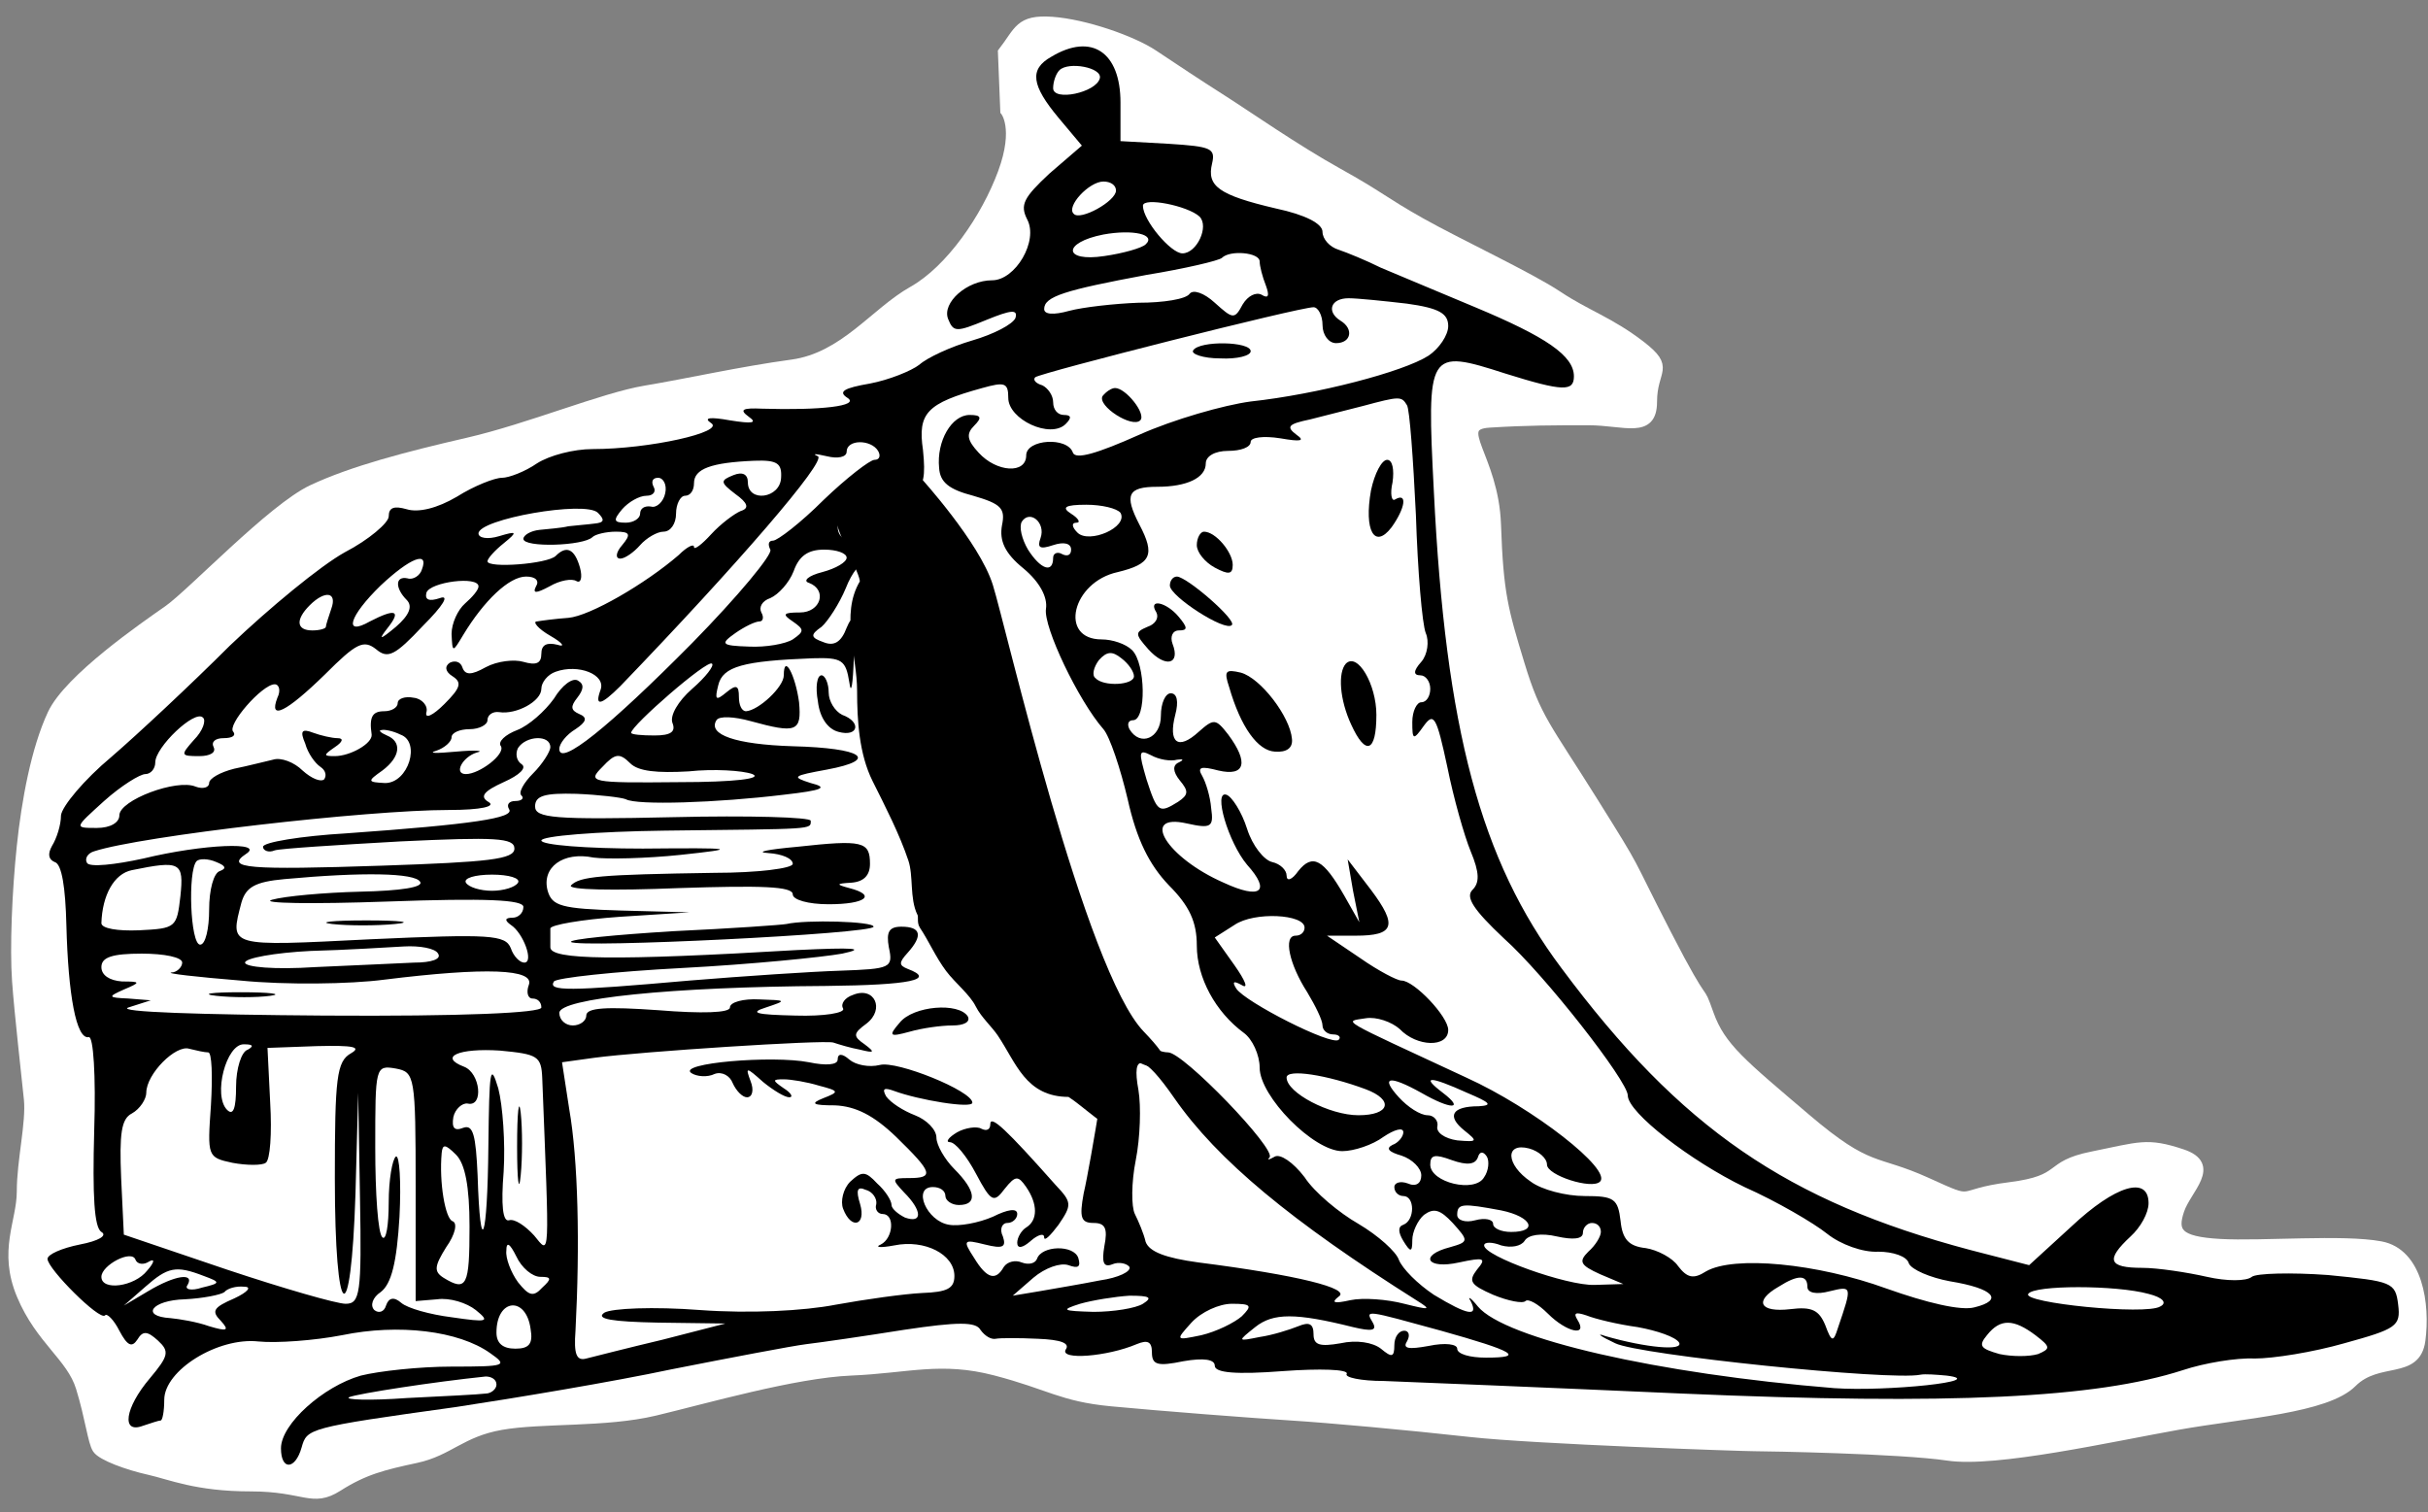 <?xml version="1.0" encoding="utf-8"?>
<svg viewBox="109.778 167.174 270.414 168.438" xmlns="http://www.w3.org/2000/svg">
  <rect x="109.778" y="167.174" width="270.414" height="168.438" fill="#808080" stroke="none"/>
  <path style="fill: rgb(255, 255, 255); stroke: rgb(255, 255, 255);" d="M 221.419 172.967 L 221.683 179.549 C 221.683 179.549 223.262 181.392 221.419 186.395 C 219.576 191.398 215.627 197.191 211.414 199.56 C 207.201 201.929 203.778 206.933 197.985 207.723 C 192.192 208.513 186.4 209.829 181.66 210.619 C 176.92 211.409 168.758 214.832 161.912 216.412 C 155.066 217.992 149.01 219.572 144.534 221.678 C 140.058 223.784 131.106 233.264 128.473 235.107 C 125.84 236.95 117.414 242.742 115.571 246.692 C 113.728 250.642 112.674 256.434 112.148 261.437 C 111.622 266.44 111.358 272.759 111.621 276.445 C 111.884 280.131 112.674 286.978 112.938 289.611 C 113.202 292.244 112.148 296.457 112.148 299.88 C 112.148 303.303 110.041 306.462 112.148 311.465 C 114.255 316.468 117.677 318.311 118.73 321.734 C 119.783 325.157 120.047 327.79 120.574 328.58 C 121.101 329.37 123.996 330.423 126.366 330.95 C 128.736 331.477 131.632 332.793 137.688 332.793 C 143.744 332.793 144.534 334.636 147.431 332.793 C 150.328 330.95 152.433 330.423 156.12 329.633 C 159.807 328.843 161.122 326.737 165.599 325.947 C 170.076 325.157 177.184 325.683 182.713 324.367 C 188.242 323.051 198.248 320.154 204.568 319.891 C 210.888 319.628 214.573 318.311 220.629 319.891 C 226.685 321.471 228.002 322.787 233.531 323.314 C 239.06 323.841 249.33 324.63 253.542 324.894 C 257.754 325.158 266.444 325.947 273.554 326.737 C 280.664 327.527 303.834 328.317 305.15 328.317 C 306.466 328.317 321.475 328.58 326.741 329.37 C 332.007 330.16 344.909 327.263 352.282 325.947 C 359.655 324.631 368.87 324.104 371.766 321.207 C 374.662 318.31 378.875 320.417 379.402 316.468 C 379.929 312.519 379.139 306.726 374.926 305.936 C 370.713 305.146 361.761 305.936 357.021 305.672 C 352.281 305.408 351.755 304.356 352.545 301.986 C 353.335 299.616 356.758 296.983 352.808 295.667 C 348.858 294.351 348.069 294.877 342.803 295.93 C 337.537 296.983 339.906 298.563 333.587 299.353 C 327.268 300.143 330.164 301.459 324.371 298.826 C 318.578 296.193 318.052 297.773 310.943 291.717 C 303.834 285.661 301.464 283.818 300.147 280.132 C 298.83 276.446 300.147 280.395 295.408 271.179 C 290.669 261.963 292.512 264.86 287.245 256.434 C 281.978 248.008 280.926 247.219 279.083 241.163 C 277.24 235.107 276.713 233.264 276.45 225.628 C 276.187 217.992 271.447 214.569 275.66 214.306 C 279.873 214.043 282.769 214.042 286.719 214.042 C 290.669 214.042 293.828 215.622 293.828 211.936 C 293.828 208.25 295.934 208.25 292.512 205.617 C 289.09 202.984 286.456 202.194 283.296 200.087 C 280.136 197.98 272.237 194.294 268.024 191.925 C 263.811 189.556 263.548 189.028 258.809 186.395 C 254.07 183.762 248.803 180.076 245.907 178.233 C 243.011 176.39 240.64 174.81 238.271 173.23 C 235.902 171.65 230.635 169.807 226.949 169.544 C 223.263 169.281 223.262 170.597 221.419 172.967 Z"/>
  <g transform="matrix(0.1, 0, 0, -0.1, 90.07, 346.394)" fill="#000000" stroke="none">
    <path d="M1368 1729 c-25 -14 -22 -32 8 -68 l26 -31 -36 -31 c-29 -27 -33 -35 -25 -51 13 -24 -13 -68 -39 -68 -28 0 -56 -25 -49 -43 6 -15 9 -15 43 -1 27 11 35 12 32 2 -3 -7 -24 -18 -48 -25 -24 -7 -50 -19 -59 -27 -9 -7 -34 -17 -55 -21 -29 -5 -36 -9 -25 -16 14 -9 -30 -14 -95 -12 -22 1 -26 -1 -15 -9 10 -7 4 -8 -21 -4 -22 4 -30 3 -21 -3 16 -10 -69 -29 -132 -29 -21 0 -48 -7 -62 -16 -13 -9 -31 -16 -39 -16 -8 0 -31 -9 -50 -21 -22 -13 -43 -18 -56 -14 -14 4 -20 2 -20 -8 0 -7 -22 -26 -49 -40 -27 -15 -84 -62 -128 -104 -43 -43 -103 -99 -132 -124 -30 -25 -55 -55 -56 -65 0 -11 -5 -26 -10 -34 -5 -9 -4 -15 3 -18 8 -2 12 -29 13 -70 2 -78 11 -128 25 -125 5 1 8 -42 6 -104 -2 -73 0 -108 8 -113 7 -4 -3 -10 -24 -14 -20 -4 -36 -11 -36 -16 0 -11 58 -69 64 -63 2 3 10 -5 16 -17 9 -17 14 -19 20 -10 6 10 11 10 23 -1 13 -12 12 -17 -9 -42 -28 -33 -32 -62 -8 -53 9 3 18 6 20 6 2 0 4 10 4 23 0 33 60 70 105 65 20 -2 62 1 93 7 63 13 130 5 165 -20 20 -14 18 -15 -43 -15 -36 0 -81 -5 -101 -10 -42 -12 -89 -54 -89 -81 0 -25 16 -24 23 1 6 21 6 22 172 45 66 10 174 28 240 42 66 13 134 26 150 28 17 2 65 9 109 16 60 9 80 9 85 0 5 -7 12 -11 17 -10 5 1 26 1 47 0 26 -1 36 -5 31 -12 -7 -12 46 -8 79 6 12 5 17 3 17 -9 0 -14 6 -16 35 -10 23 4 35 2 35 -5 0 -8 24 -10 76 -6 41 3 73 2 71 -3 -3 -4 16 -8 41 -8 26 -1 175 -7 332 -14 300 -13 462 -5 558 26 24 8 60 14 80 13 21 0 65 7 100 17 58 16 63 19 60 43 -3 25 -7 26 -78 33 -41 3 -80 2 -85 -2 -6 -5 -28 -5 -50 0 -22 5 -55 10 -72 10 -38 0 -41 9 -13 35 11 10 20 26 20 37 0 31 -37 20 -86 -26 l-47 -43 -66 17 c-203 54 -322 135 -455 314 -90 120 -129 266 -142 531 -8 157 -7 159 80 131 64 -20 76 -20 76 -3 0 23 -31 44 -110 77 -41 17 -88 37 -105 44 -16 8 -38 17 -47 20 -10 3 -18 12 -18 20 0 9 -19 19 -52 26 -64 15 -77 25 -71 50 4 17 -1 19 -48 22 l-54 3 0 43 c0 56 -32 78 -77 51z m54 -24 c-4 -16 -52 -26 -52 -11 0 7 3 16 7 20 10 10 48 3 45 -9z m18 -125 c0 -12 -40 -34 -47 -26 -9 8 17 36 33 36 8 0 14 -4 14 -10z m93 -29 c11 -11 -3 -41 -19 -41 -13 0 -44 37 -44 53 0 10 50 0 63 -12z m-60 -31 c-4 -4 -25 -10 -46 -13 -46 -7 -47 15 -1 24 33 6 59 0 47 -11z m127 -19 c0 -5 3 -17 7 -27 4 -11 3 -15 -5 -10 -6 3 -15 -1 -21 -11 -9 -17 -11 -16 -31 2 -12 11 -24 15 -28 10 -4 -6 -29 -10 -57 -10 -27 -1 -62 -5 -77 -9 -18 -5 -28 -4 -28 2 0 14 23 21 114 38 43 7 81 16 84 19 9 9 42 6 42 -4z m164 -47 c36 -5 46 -11 46 -25 0 -10 -10 -25 -22 -33 -28 -18 -124 -43 -198 -51 -30 -4 -86 -20 -124 -37 -47 -21 -71 -28 -74 -20 -6 18 -52 15 -52 -3 0 -21 -33 -19 -53 3 -13 14 -14 21 -5 30 9 9 8 12 -5 12 -20 0 -37 -29 -34 -59 1 -16 11 -24 38 -31 31 -9 36 -14 32 -33 -3 -17 3 -31 24 -48 18 -15 27 -32 25 -45 -3 -20 36 -102 64 -134 7 -8 19 -44 27 -78 10 -45 24 -73 46 -96 23 -23 31 -41 31 -67 0 -36 21 -74 52 -97 10 -7 18 -25 18 -39 0 -32 60 -93 92 -93 13 0 34 7 46 16 12 8 22 11 22 5 0 -5 -6 -12 -12 -14 -8 -4 -4 -8 10 -12 12 -4 22 -14 22 -22 0 -9 -6 -13 -15 -9 -8 3 -15 1 -15 -4 0 -6 5 -10 10 -10 13 0 13 -27 0 -32 -6 -2 -6 -8 0 -18 8 -13 10 -13 10 1 0 9 6 22 13 28 11 8 18 6 32 -9 18 -20 18 -21 -3 -27 -35 -9 -26 -25 10 -17 28 6 31 5 20 -8 -10 -13 -7 -17 18 -28 17 -7 33 -10 36 -7 3 3 14 -3 25 -14 21 -21 45 -26 33 -7 -5 8 -2 9 10 5 10 -4 35 -10 57 -13 22 -4 42 -11 46 -17 6 -10 -37 -6 -82 7 -11 4 -6 0 11 -8 26 -13 307 -42 340 -35 5 1 18 0 29 -1 49 -6 -67 -18 -125 -14 -197 16 -367 55 -397 91 -8 10 -12 12 -8 6 9 -18 -3 -16 -41 7 -18 12 -35 29 -39 39 -3 9 -23 27 -45 40 -21 12 -49 35 -60 52 -13 17 -27 26 -33 23 -7 -4 -9 -4 -6 -1 8 9 -96 117 -113 117 -8 0 -19 5 -26 12 -9 9 -12 9 -12 0 0 -6 -6 -9 -13 -6 -10 4 -17 -13 -25 -63 -6 -37 -14 -83 -18 -100 -5 -27 -3 -33 11 -33 13 0 16 -6 12 -26 -3 -18 -1 -24 9 -20 7 3 16 1 19 -3 2 -5 -12 -12 -33 -15 -20 -4 -50 -9 -67 -12 l-30 -5 23 20 c13 11 30 17 39 14 11 -4 14 -2 11 8 -5 15 -41 14 -46 -1 -2 -5 -9 -7 -17 -4 -7 3 -16 1 -20 -5 -9 -16 -19 -13 -33 10 -13 20 -12 21 12 15 20 -5 24 -3 20 9 -4 8 -1 15 5 15 6 0 11 5 11 10 0 7 -11 5 -27 -3 -16 -7 -38 -11 -49 -9 -25 4 -41 42 -18 42 8 0 14 -4 14 -10 0 -5 7 -10 15 -10 21 0 19 16 -5 40 -11 11 -20 27 -20 35 0 9 -11 20 -24 25 -13 5 -27 14 -32 21 -5 9 -2 10 9 6 27 -10 87 -20 87 -13 0 13 -84 47 -103 42 -12 -3 -27 0 -34 6 -8 7 -13 7 -13 0 0 -6 -13 -7 -32 -3 -41 8 -147 -1 -131 -12 6 -4 18 -5 26 -1 8 3 17 -2 20 -10 4 -9 11 -16 16 -16 6 0 8 8 4 18 -6 16 -5 16 14 -1 11 -9 24 -17 29 -17 5 0 2 5 -6 10 -13 9 -13 10 0 10 8 0 26 -3 39 -7 23 -6 23 -7 5 -14 -15 -6 -12 -8 13 -8 23 -1 43 -11 68 -35 41 -40 43 -46 14 -46 -19 0 -19 -1 -5 -16 20 -20 21 -35 1 -28 -8 4 -15 10 -15 14 0 5 -7 16 -16 24 -13 14 -17 14 -30 2 -8 -8 -11 -22 -8 -30 9 -24 26 -19 19 5 -5 16 -3 20 6 16 8 -2 13 -10 12 -16 -2 -6 2 -11 7 -11 14 0 12 -27 -2 -34 -7 -3 -1 -4 15 -1 34 7 67 -10 67 -34 0 -14 -8 -18 -36 -19 -20 -1 -63 -7 -96 -13 -36 -7 -96 -10 -151 -6 -52 4 -99 2 -107 -3 -10 -7 9 -10 60 -11 l75 -1 -70 -18 c-38 -9 -77 -19 -85 -21 -11 -3 -14 5 -12 31 5 96 3 190 -7 247 l-8 52 36 5 c53 7 254 20 266 17 6 -2 19 -6 30 -8 16 -4 17 -3 5 6 -13 9 -13 12 2 23 21 16 9 42 -15 32 -9 -3 -14 -10 -11 -15 3 -5 -21 -9 -53 -8 -44 1 -52 3 -33 9 24 8 23 8 -7 9 -18 1 -33 -3 -33 -9 0 -6 -31 -7 -80 -3 -57 4 -80 3 -80 -6 0 -6 -7 -11 -15 -11 -8 0 -15 6 -15 14 0 16 124 29 297 30 94 1 123 7 91 19 -10 4 -10 7 0 18 17 19 15 29 -7 29 -14 0 -17 -6 -14 -23 5 -23 2 -24 -54 -26 -32 -1 -107 -6 -168 -11 -136 -12 -158 -12 -151 -1 3 4 67 11 143 15 76 4 156 12 178 16 28 6 13 7 -50 4 -203 -12 -275 -11 -275 3 0 7 0 16 0 21 0 4 35 10 77 13 l78 5 -76 2 c-67 2 -77 5 -82 22 -7 26 17 44 51 37 15 -2 59 -1 97 3 65 7 63 8 -42 7 -63 0 -113 4 -113 9 0 5 61 10 137 11 168 2 163 1 163 11 0 4 -69 6 -153 4 -133 -3 -154 -1 -154 12 0 12 11 15 46 14 25 -1 50 -4 55 -6 12 -7 102 -4 176 5 44 5 50 8 30 13 -22 7 -20 8 18 15 59 11 40 24 -38 26 -64 2 -95 13 -85 29 3 5 20 4 38 -1 51 -14 57 -12 54 21 -4 30 -17 55 -17 30 0 -13 -28 -39 -42 -40 -5 0 -8 7 -8 16 0 13 -3 14 -14 5 -12 -10 -13 -8 -9 8 5 21 28 27 105 30 33 1 37 -2 41 -27 2 -15 4 -2 5 28 1 42 -1 50 -8 33 -6 -16 -14 -21 -26 -16 -14 5 -15 8 -2 17 7 6 20 26 27 43 7 18 17 30 22 27 5 -3 19 -2 30 1 17 6 19 9 8 16 -8 5 -17 3 -22 -4 -7 -9 -10 -9 -14 1 -2 6 -11 12 -19 12 -8 0 -14 7 -14 15 0 8 4 15 10 15 15 0 50 33 44 42 -3 4 0 8 5 8 6 0 11 -7 11 -15 0 -9 6 -12 15 -9 11 4 13 16 10 45 -6 41 4 52 66 69 25 7 29 6 29 -11 0 -24 47 -46 64 -29 7 7 6 10 -2 10 -7 0 -12 6 -12 14 0 8 -6 16 -12 19 -7 2 -11 6 -8 9 6 5 294 78 310 78 5 0 10 -9 10 -20 0 -11 7 -20 15 -20 17 0 20 16 5 25 -16 10 -11 25 9 25 10 0 39 -3 65 -6z m0 -113 c3 -4 7 -60 10 -122 2 -63 7 -122 11 -132 4 -9 2 -24 -5 -32 -9 -10 -9 -15 -1 -15 6 0 11 -7 11 -15 0 -8 -4 -15 -10 -15 -5 0 -10 -10 -10 -22 0 -20 1 -21 13 -4 11 15 14 10 26 -46 7 -35 19 -77 26 -94 10 -24 10 -35 2 -43 -8 -8 1 -22 35 -54 45 -40 138 -159 138 -175 0 -19 70 -73 130 -102 36 -16 77 -40 92 -52 15 -12 40 -21 57 -20 16 0 32 -5 34 -13 3 -7 24 -16 46 -20 49 -8 60 -21 27 -29 -15 -4 -53 5 -98 21 -77 28 -170 37 -201 19 -14 -9 -21 -7 -31 6 -6 9 -23 18 -36 20 -19 2 -26 10 -28 30 -3 25 -7 28 -40 28 -21 0 -48 7 -60 16 -28 19 -29 44 -2 37 11 -3 20 -11 20 -18 0 -12 50 -28 59 -19 14 13 -74 82 -149 116 -144 67 -137 62 -112 66 12 2 29 -4 38 -12 19 -20 54 -21 54 -1 0 15 -38 55 -52 55 -5 0 -26 11 -46 25 l-37 25 32 0 c43 0 47 11 17 51 l-26 34 6 -35 7 -35 -17 30 c-23 40 -35 47 -51 27 -7 -10 -13 -12 -13 -5 0 6 -7 13 -16 15 -9 2 -22 18 -28 37 -6 19 -17 36 -23 38 -15 5 2 -53 23 -78 27 -30 15 -39 -26 -20 -64 28 -94 78 -41 66 27 -6 30 -4 27 17 -1 13 -6 29 -10 36 -6 10 -1 11 18 6 30 -7 34 9 11 40 -14 18 -16 18 -33 3 -23 -21 -34 -12 -26 19 4 15 2 24 -5 24 -6 0 -11 -11 -11 -25 0 -25 -23 -35 -35 -15 -3 6 -1 10 4 10 15 0 14 63 -1 78 -7 7 -22 12 -34 12 -48 0 -33 64 18 75 37 9 42 19 24 53 -17 33 -13 42 20 42 33 0 54 10 54 26 0 8 10 14 25 14 14 0 25 4 25 10 0 5 14 7 33 4 23 -4 28 -3 18 4 -12 9 -9 12 15 17 16 4 43 11 59 15 41 11 43 11 49 1z m-589 -51 c3 -5 2 -10 -4 -10 -5 0 -31 -20 -57 -45 -25 -25 -51 -45 -56 -45 -5 0 -6 -4 -3 -10 3 -5 -36 -52 -87 -104 -93 -94 -148 -138 -148 -118 0 6 8 16 18 22 12 8 14 13 4 17 -9 4 -10 8 -2 18 7 9 8 15 1 19 -6 4 -18 -5 -27 -20 -10 -14 -28 -30 -41 -35 -13 -5 -22 -13 -18 -18 5 -9 -24 -31 -39 -31 -14 0 -4 19 12 24 9 2 -1 3 -23 1 -22 -2 -32 -2 -22 1 9 3 17 10 17 15 0 5 9 9 20 9 11 0 20 5 20 10 0 6 6 10 13 9 19 -3 47 12 47 26 0 7 7 16 16 19 25 9 56 -3 50 -20 -7 -19 0 -18 22 4 131 136 230 251 220 256 -7 3 -3 3 10 0 12 -3 22 -1 22 5 0 14 27 14 35 1z m-108 -30 c-1 -23 -37 -28 -37 -5 0 9 -6 12 -16 8 -15 -6 -15 -8 2 -21 14 -10 16 -16 6 -19 -7 -3 -22 -14 -33 -26 -10 -11 -19 -18 -19 -14 0 4 -8 0 -17 -9 -37 -32 -99 -68 -123 -70 -14 -1 -29 -3 -35 -4 -5 0 1 -8 15 -16 14 -8 17 -13 8 -10 -12 3 -18 0 -18 -10 0 -11 -6 -13 -20 -9 -10 3 -29 1 -42 -6 -16 -9 -23 -9 -26 0 -2 6 -8 8 -14 5 -6 -4 -5 -10 3 -15 11 -7 9 -13 -9 -31 -13 -13 -22 -17 -20 -9 2 7 -5 15 -14 16 -10 2 -18 -1 -18 -6 0 -5 -7 -9 -15 -9 -13 0 -17 -6 -14 -26 1 -10 -24 -24 -41 -24 -13 0 -13 1 0 10 9 6 10 10 3 10 -6 0 -19 3 -27 6 -13 5 -15 2 -9 -12 3 -11 11 -22 17 -26 6 -4 7 -10 4 -14 -4 -3 -14 1 -24 10 -9 9 -24 15 -33 12 -9 -2 -28 -7 -43 -10 -16 -4 -28 -11 -28 -16 0 -5 -7 -7 -15 -4 -21 9 -85 -15 -85 -32 0 -8 -10 -14 -25 -14 -26 0 -25 0 8 30 19 17 40 30 46 30 6 0 11 6 11 13 0 17 44 59 53 50 4 -3 0 -15 -10 -25 -15 -17 -15 -18 6 -18 12 0 19 4 16 10 -3 6 2 10 11 10 10 0 14 3 11 7 -8 7 32 53 46 53 5 0 7 -7 3 -15 -10 -26 10 -16 53 26 35 35 43 39 57 28 13 -11 21 -7 52 26 23 23 30 35 19 31 -12 -4 -17 -2 -15 6 4 12 58 19 58 7 0 -4 -7 -12 -15 -19 -8 -7 -15 -22 -15 -34 1 -21 1 -21 13 -1 23 38 51 65 70 65 11 0 15 -5 11 -11 -4 -8 0 -8 15 0 12 7 25 9 30 6 5 -3 7 4 4 15 -6 21 -15 25 -27 13 -9 -9 -76 -14 -76 -6 0 3 8 12 18 20 16 13 15 14 -5 8 -13 -4 -23 -2 -23 3 0 16 119 37 133 23 8 -8 7 -11 -4 -12 -7 -1 -21 -2 -29 -3 -8 -2 -23 -3 -32 -4 -10 -1 -18 -6 -18 -10 0 -10 67 -8 77 2 3 3 15 6 26 6 16 0 17 -3 7 -15 -7 -8 -8 -15 -2 -15 5 0 15 7 22 15 7 8 19 15 26 15 8 0 14 9 14 20 0 11 5 20 10 20 6 0 10 6 10 14 0 16 19 23 67 25 26 1 31 -3 30 -19z m-129 -17 c-2 -10 -10 -17 -16 -15 -7 1 -12 -2 -12 -8 0 -5 -7 -10 -16 -10 -14 0 -14 3 -4 15 7 8 19 15 27 15 8 0 11 5 8 10 -3 6 -1 10 5 10 6 0 10 -8 8 -17z m507 -22 c9 -16 -35 -35 -48 -22 -6 6 -7 11 -1 11 5 0 2 5 -6 10 -11 7 -7 10 17 10 17 0 34 -4 38 -9z m-89 -28 c-4 -11 -1 -13 14 -8 12 4 20 2 20 -5 0 -6 -4 -8 -10 -5 -5 3 -10 1 -10 -4 0 -18 -14 -13 -28 9 -7 12 -10 25 -7 31 9 14 27 -1 21 -18z m-216 -22 c0 -5 -12 -12 -27 -16 -16 -4 -22 -10 -15 -12 21 -8 13 -33 -10 -33 -19 0 -20 -2 -8 -10 13 -9 13 -11 0 -20 -8 -5 -30 -9 -49 -8 -31 1 -32 3 -15 15 10 7 22 13 27 13 4 0 5 5 2 10 -3 6 1 13 10 16 9 4 21 17 26 30 6 17 16 24 34 24 14 0 25 -4 25 -9z m-473 -13 c-2 -7 -10 -12 -16 -10 -14 3 -14 -11 -1 -24 7 -7 3 -17 -12 -30 -18 -15 -20 -15 -9 -1 15 19 9 22 -20 7 -30 -17 -23 6 12 40 33 31 54 39 46 18z m-101 -44 c-3 -9 -6 -18 -6 -20 0 -2 -7 -4 -15 -4 -18 0 -19 12 -3 28 17 17 31 15 24 -4z m894 -75 c0 -10 -34 -12 -43 -2 -4 3 -2 12 4 20 9 10 15 10 25 2 8 -6 14 -15 14 -20z m-492 -14 c-16 -14 -25 -30 -22 -38 4 -10 -2 -14 -20 -14 -14 0 -26 1 -26 3 0 8 85 82 90 77 3 -2 -7 -15 -22 -28z m-325 -51 c23 -8 9 -54 -17 -54 -20 1 -20 2 -3 14 20 15 22 32 5 39 -7 3 -10 6 -6 6 3 1 13 -1 21 -5z m167 -14 c0 -5 -9 -19 -19 -29 -11 -11 -17 -22 -13 -25 3 -3 0 -6 -7 -6 -7 0 -10 -4 -7 -9 7 -10 -41 -17 -181 -27 -51 -3 -93 -10 -93 -15 0 -4 6 -7 13 -4 6 2 69 6 140 10 106 5 127 4 127 -8 0 -12 -29 -15 -147 -19 -149 -5 -176 -3 -152 13 22 14 -48 11 -114 -5 -32 -7 -60 -10 -63 -5 -3 5 1 11 8 13 52 17 304 46 395 46 36 0 53 4 44 9 -10 6 -5 12 17 22 18 8 26 16 20 20 -6 4 -7 12 -4 18 9 14 36 15 36 1z m154 -27 c28 3 60 1 71 -3 12 -5 -19 -9 -82 -9 -99 -1 -102 0 -85 17 14 15 19 16 31 4 9 -9 30 -11 65 -9z m544 13 c7 1 8 0 2 -3 -7 -3 -7 -10 1 -20 10 -12 10 -16 -2 -24 -21 -13 -23 -12 -35 25 -9 31 -9 34 5 27 9 -5 22 -7 29 -5z m-1066 -124 c-7 -2 -12 -21 -12 -43 0 -21 -4 -39 -10 -39 -11 0 -14 82 -4 93 3 3 13 3 22 -1 10 -4 12 -7 4 -10z m-44 -28 c-4 -35 -5 -36 -46 -38 -24 -1 -42 2 -42 8 1 31 14 55 34 59 54 11 58 9 54 -29z m267 16 c4 -6 -21 -10 -67 -11 -40 -1 -84 -5 -98 -9 -14 -4 44 -5 128 -2 111 4 152 2 152 -6 0 -7 -6 -12 -12 -12 -9 0 -9 -3 -2 -8 14 -9 26 -42 15 -42 -5 0 -12 7 -15 16 -6 15 -23 16 -156 10 -160 -8 -157 -9 -144 41 5 17 15 23 48 26 87 8 145 7 151 -3z m109 -1 c-3 -5 -16 -9 -29 -9 -13 0 -26 4 -29 9 -3 5 10 9 29 9 19 0 32 -4 29 -9z m876 -50 c0 -5 -4 -9 -10 -9 -14 0 -7 -32 13 -63 9 -15 17 -31 17 -37 0 -5 5 -10 12 -10 6 0 9 -3 6 -6 -8 -7 -104 42 -114 57 -5 8 -3 9 6 4 8 -5 4 5 -8 22 l-22 31 22 14 c22 15 78 12 78 -3z m-965 -29 c4 -6 -7 -10 -27 -10 -18 -1 -68 -3 -110 -5 -45 -3 -78 0 -78 5 0 5 33 11 73 13 39 1 86 4 104 5 17 1 35 -2 38 -8z m-285 -10 c0 -5 -6 -11 -12 -11 -7 -1 28 -5 77 -9 50 -5 122 -4 160 1 113 14 168 12 161 -6 -3 -8 -1 -15 4 -15 6 0 10 -4 10 -10 0 -6 -87 -10 -242 -9 -138 1 -232 4 -218 9 l25 8 -25 2 c-23 1 -23 2 -5 10 19 8 19 9 -2 9 -14 1 -23 7 -23 16 0 11 12 15 45 15 25 0 45 -4 45 -10z m29 -100 c4 0 5 -26 3 -59 -4 -57 -4 -58 24 -64 16 -3 33 -3 37 0 5 3 7 33 5 67 l-3 61 55 2 c41 1 50 -1 38 -8 -16 -9 -18 -27 -18 -139 0 -162 18 -175 23 -17 l3 112 2 -117 c2 -107 0 -118 -16 -118 -10 0 -69 17 -132 38 l-115 39 -3 63 c-2 49 0 66 12 72 9 5 16 16 16 23 0 21 33 54 48 49 8 -2 17 -4 21 -4z m44 3 c-7 -2 -13 -21 -13 -41 0 -24 -3 -33 -10 -26 -16 16 -1 74 19 73 10 0 11 -2 4 -6z m328 -32 c8 -205 9 -197 -9 -175 -10 11 -22 19 -28 17 -7 -2 -9 17 -6 54 2 32 -1 74 -6 93 -9 30 -10 20 -11 -64 -1 -106 -9 -128 -12 -33 -2 45 -5 57 -16 53 -10 -4 -13 0 -11 12 2 9 10 16 16 15 18 -4 14 34 -4 41 -29 11 -6 21 40 18 42 -4 46 -6 47 -31z m-141 -121 l0 -127 24 2 c14 2 33 -4 43 -12 16 -13 14 -14 -27 -8 -24 3 -49 10 -56 16 -8 7 -14 6 -17 -3 -2 -7 -8 -9 -13 -5 -5 5 -2 14 7 20 12 9 18 33 21 84 2 39 0 69 -4 67 -4 -3 -8 -26 -8 -51 0 -26 -3 -43 -7 -39 -5 4 -8 49 -8 100 0 90 0 92 23 88 21 -4 22 -8 22 -132z m845 99 c48 -69 130 -137 271 -226 16 -10 13 -10 -15 -3 -19 5 -46 7 -60 4 -18 -4 -22 -3 -13 4 14 9 -46 24 -156 38 -37 5 -55 12 -59 23 -2 9 -8 23 -12 31 -4 8 -4 35 1 60 5 25 6 60 3 78 -8 43 6 40 40 -9z m213 10 c32 -12 27 -29 -8 -29 -32 0 -80 25 -80 42 0 10 45 3 88 -13z m62 -4 c33 -19 49 -19 24 0 -25 19 -15 19 27 0 26 -11 29 -14 13 -15 -30 0 -36 -11 -16 -27 15 -12 15 -13 -8 -11 -14 2 -24 9 -22 16 1 6 -4 12 -11 12 -8 0 -22 9 -32 20 -21 23 -11 25 25 5z m-1060 -149 c0 -66 -3 -73 -29 -57 -11 7 -10 13 3 34 10 14 13 27 7 29 -8 3 -15 43 -12 76 1 10 4 10 16 -2 10 -10 15 -35 15 -80z m1123 77 c2 7 6 7 10 1 3 -5 2 -16 -3 -23 -10 -18 -60 -6 -60 14 0 11 5 12 24 5 17 -6 26 -5 29 3z m26 -59 c34 -7 42 -24 11 -24 -11 0 -20 4 -20 9 0 5 -9 7 -20 4 -11 -3 -20 0 -20 6 0 13 6 13 49 5z m111 -24 c0 -5 -6 -15 -14 -22 -11 -11 -9 -15 13 -25 l26 -11 -32 -1 c-31 -1 -123 32 -123 44 0 4 9 4 19 0 11 -3 22 -1 26 5 4 7 19 9 36 5 18 -4 29 -3 29 4 0 6 5 11 10 11 6 0 10 -4 10 -10z m-1181 -50 c12 0 13 -2 2 -12 -10 -11 -15 -9 -27 6 -8 11 -14 27 -13 35 0 11 4 8 11 -6 6 -13 18 -23 27 -23z m-436 17 c7 4 6 -1 -2 -10 -14 -18 -51 -23 -51 -7 0 13 34 31 38 19 2 -5 9 -6 15 -2z m61 -16 c19 -7 19 -8 -2 -13 -12 -4 -20 -2 -16 3 8 14 -14 11 -44 -7 l-27 -16 24 21 c25 22 34 24 65 12z m1786 -12 c0 -7 10 -9 25 -5 25 6 25 6 9 -41 -5 -16 -7 -16 -14 3 -7 17 -15 21 -39 18 -34 -4 -41 9 -13 25 22 14 32 13 32 0z m-1752 -13 c-23 -10 -26 -14 -15 -25 10 -11 7 -12 -13 -6 -14 5 -33 8 -43 9 -34 2 -21 20 16 21 20 1 40 5 44 8 3 4 13 7 22 6 9 0 4 -6 -11 -13z m2132 5 c16 -4 21 -10 13 -14 -16 -10 -154 4 -147 14 6 10 98 10 134 0z m-1120 -11 c-8 -5 -33 -9 -55 -9 -35 1 -37 2 -15 9 14 4 39 8 55 9 23 0 26 -2 15 -9z m-682 -28 c3 -17 -2 -22 -17 -22 -14 0 -21 6 -21 18 0 38 33 41 38 4z m792 14 c-8 -7 -28 -17 -45 -21 -29 -6 -29 -6 -11 14 11 12 31 21 45 21 22 0 23 -2 11 -14z m124 -12 c21 -5 27 -4 22 5 -9 15 -8 14 76 -9 82 -23 94 -30 50 -30 -18 0 -32 4 -32 10 0 5 -13 7 -32 3 -22 -4 -29 -3 -24 5 4 7 2 12 -3 12 -6 0 -11 -7 -11 -16 0 -14 -3 -14 -15 -4 -9 7 -27 10 -45 6 -23 -4 -30 -2 -30 10 0 12 -5 14 -17 9 -10 -4 -29 -10 -43 -12 -25 -5 -25 -5 -5 11 20 16 45 16 109 0z m760 -9 c17 -13 17 -15 3 -21 -10 -3 -29 -3 -43 0 -21 6 -24 9 -14 21 15 19 30 18 54 0z m-1714 -55 c0 -5 -6 -10 -12 -10 -7 -1 -47 -3 -88 -5 -41 -3 -70 -2 -64 1 10 4 94 17 152 23 6 0 12 -3 12 -9z"/>
    <path d="M1526 1402 c-3 -4 11 -9 30 -9 19 -1 34 3 34 8 0 11 -57 12 -64 1z"/>
    <path d="M1425 1351 c-6 -11 33 -36 42 -27 7 7 -16 36 -28 36 -4 0 -10 -4 -14 -9z"/>
    <path d="M1108 1011 c2 -18 11 -31 23 -34 22 -6 26 11 4 19 -8 4 -15 15 -15 25 0 10 -4 19 -8 19 -5 0 -7 -13 -4 -29z"/>
    <path d="M1085 849 c-33 -3 -48 -6 -32 -7 15 -1 27 -6 27 -12 0 -5 -39 -10 -87 -10 -129 -2 -150 -4 -160 -14 -4 -5 46 -6 120 -3 92 3 127 2 127 -7 0 -6 17 -11 40 -11 41 0 54 10 23 18 -15 4 -15 5 2 6 14 1 21 8 21 21 0 25 -8 27 -81 19z"/>
    <path d="M1073 763 c-5 -1 -61 -5 -126 -8 -65 -4 -116 -9 -114 -12 8 -7 337 9 337 17 0 6 -75 8 -97 3z"/>
    <path d="M1240 763 c0 -5 25 -8 55 -8 30 0 55 3 55 8 0 4 -25 7 -55 7 -30 0 -55 -3 -55 -7z"/>
    <path d="M1199 653 c-13 -15 -11 -16 11 -10 14 4 35 7 48 7 13 0 20 4 17 10 -10 16 -61 12 -76 -7z"/>
    <path d="M1340 628 c0 -5 9 -8 20 -8 11 0 20 -5 20 -11 0 -5 5 -7 10 -4 22 14 10 34 -20 32 -16 -1 -30 -5 -30 -9z"/>
    <path d="M1300 540 c0 -6 -4 -8 -10 -5 -5 3 -18 1 -27 -4 -10 -6 -13 -11 -8 -11 6 0 19 -16 29 -35 17 -32 20 -33 32 -17 12 15 15 15 24 2 13 -19 13 -37 0 -45 -5 -3 -10 -11 -10 -17 0 -7 6 -6 15 2 8 7 15 9 15 4 0 -5 7 2 16 14 15 22 15 25 -3 44 -55 62 -73 79 -73 68z"/>
    <path d="M1724 1246 c-8 -45 4 -66 23 -41 15 21 18 39 4 31 -4 -3 -6 6 -3 19 2 14 0 25 -6 25 -6 0 -14 -15 -18 -34z"/>
    <path d="M1530 1185 c0 -8 9 -19 20 -25 15 -8 20 -8 20 3 0 14 -19 37 -32 37 -4 0 -8 -7 -8 -15z"/>
    <path d="M1500 1140 c0 -12 62 -52 69 -44 6 5 -49 53 -61 54 -5 0 -8 -5 -8 -10z"/>
    <path d="M1485 1110 c3 -6 -1 -13 -10 -16 -14 -6 -14 -8 1 -25 19 -21 36 -17 27 6 -3 8 0 15 7 15 10 0 10 3 0 15 -14 17 -35 21 -25 5z"/>
    <path d="M1696 1053 c-9 -10 -7 -40 6 -68 16 -35 28 -31 28 11 0 34 -21 70 -34 57z"/>
    <path d="M1566 1027 c13 -45 32 -71 51 -72 13 -1 20 4 19 14 -2 25 -35 68 -57 74 -17 4 -19 2 -13 -16z"/>
    <path d="M567 763 c18 -2 50 -2 70 0 21 2 7 4 -32 4 -38 0 -55 -2 -38 -4z"/>
    <path d="M438 683 c18 -2 45 -2 60 0 15 2 0 4 -33 4 -33 0 -45 -2 -27 -4z"/>
    <path d="M773 515 c0 -38 2 -53 4 -32 2 20 2 52 0 70 -2 17 -4 1 -4 -38z"/>
  </g>
  <path style="stroke: rgb(0, 0, 0);" d="M 232.981 283.189 L 219.088 252.912 L 210.699 221.586 L 212.01 220.799 C 212.01 220.799 218.432 227.877 219.874 232.465 C 221.316 237.053 230.098 275.456 236.782 282.403 C 243.466 289.35 232.981 282.927 232.981 283.189 Z"/>
  <path style="stroke: rgb(0, 0, 0);" d="M 203.185 224.334 C 203.722 227.305 206.453 231.383 205.984 232.164 C 203.904 235.631 205.736 240.104 205.736 244.144 C 205.736 247.39 205.965 251.067 207.409 253.955 C 208.827 256.791 210.442 259.932 211.423 262.875 C 212.039 264.724 211.563 267.171 212.426 268.896 C 212.614 269.271 212.388 269.843 212.649 270.234 C 213.685 271.788 214.41 273.51 215.548 275.028 C 216.514 276.317 218.185 277.625 218.893 279.042 C 219.469 280.194 220.618 281.184 221.346 282.275 C 223.427 285.398 224.367 288.853 228.816 288.853 C 229.344 288.853 233.151 292.361 233.651 292.194 C 234.426 291.936 235.188 286.712 235.188 286.132 C 235.188 285.716 233.958 283.001 234.165 282.588 C 234.376 282.165 231.492 281.531 231.492 281.049 C 231.492 278.881 231.381 276.981 230.6 275.028 C 229.629 272.6 229.105 269.952 228.147 267.558 C 226.007 262.209 223.219 256.803 220.9 251.391 C 219.663 248.504 218.275 245.611 217.109 242.694 C 216.707 241.689 216.475 240.461 215.882 239.572 C 215.519 239.028 215.417 237.765 215.325 237.119 C 215.126 235.726 214.354 232.936 213.652 231.768 C 212.798 230.343 210.395 218.826 208.581 218.826"/>
</svg>
